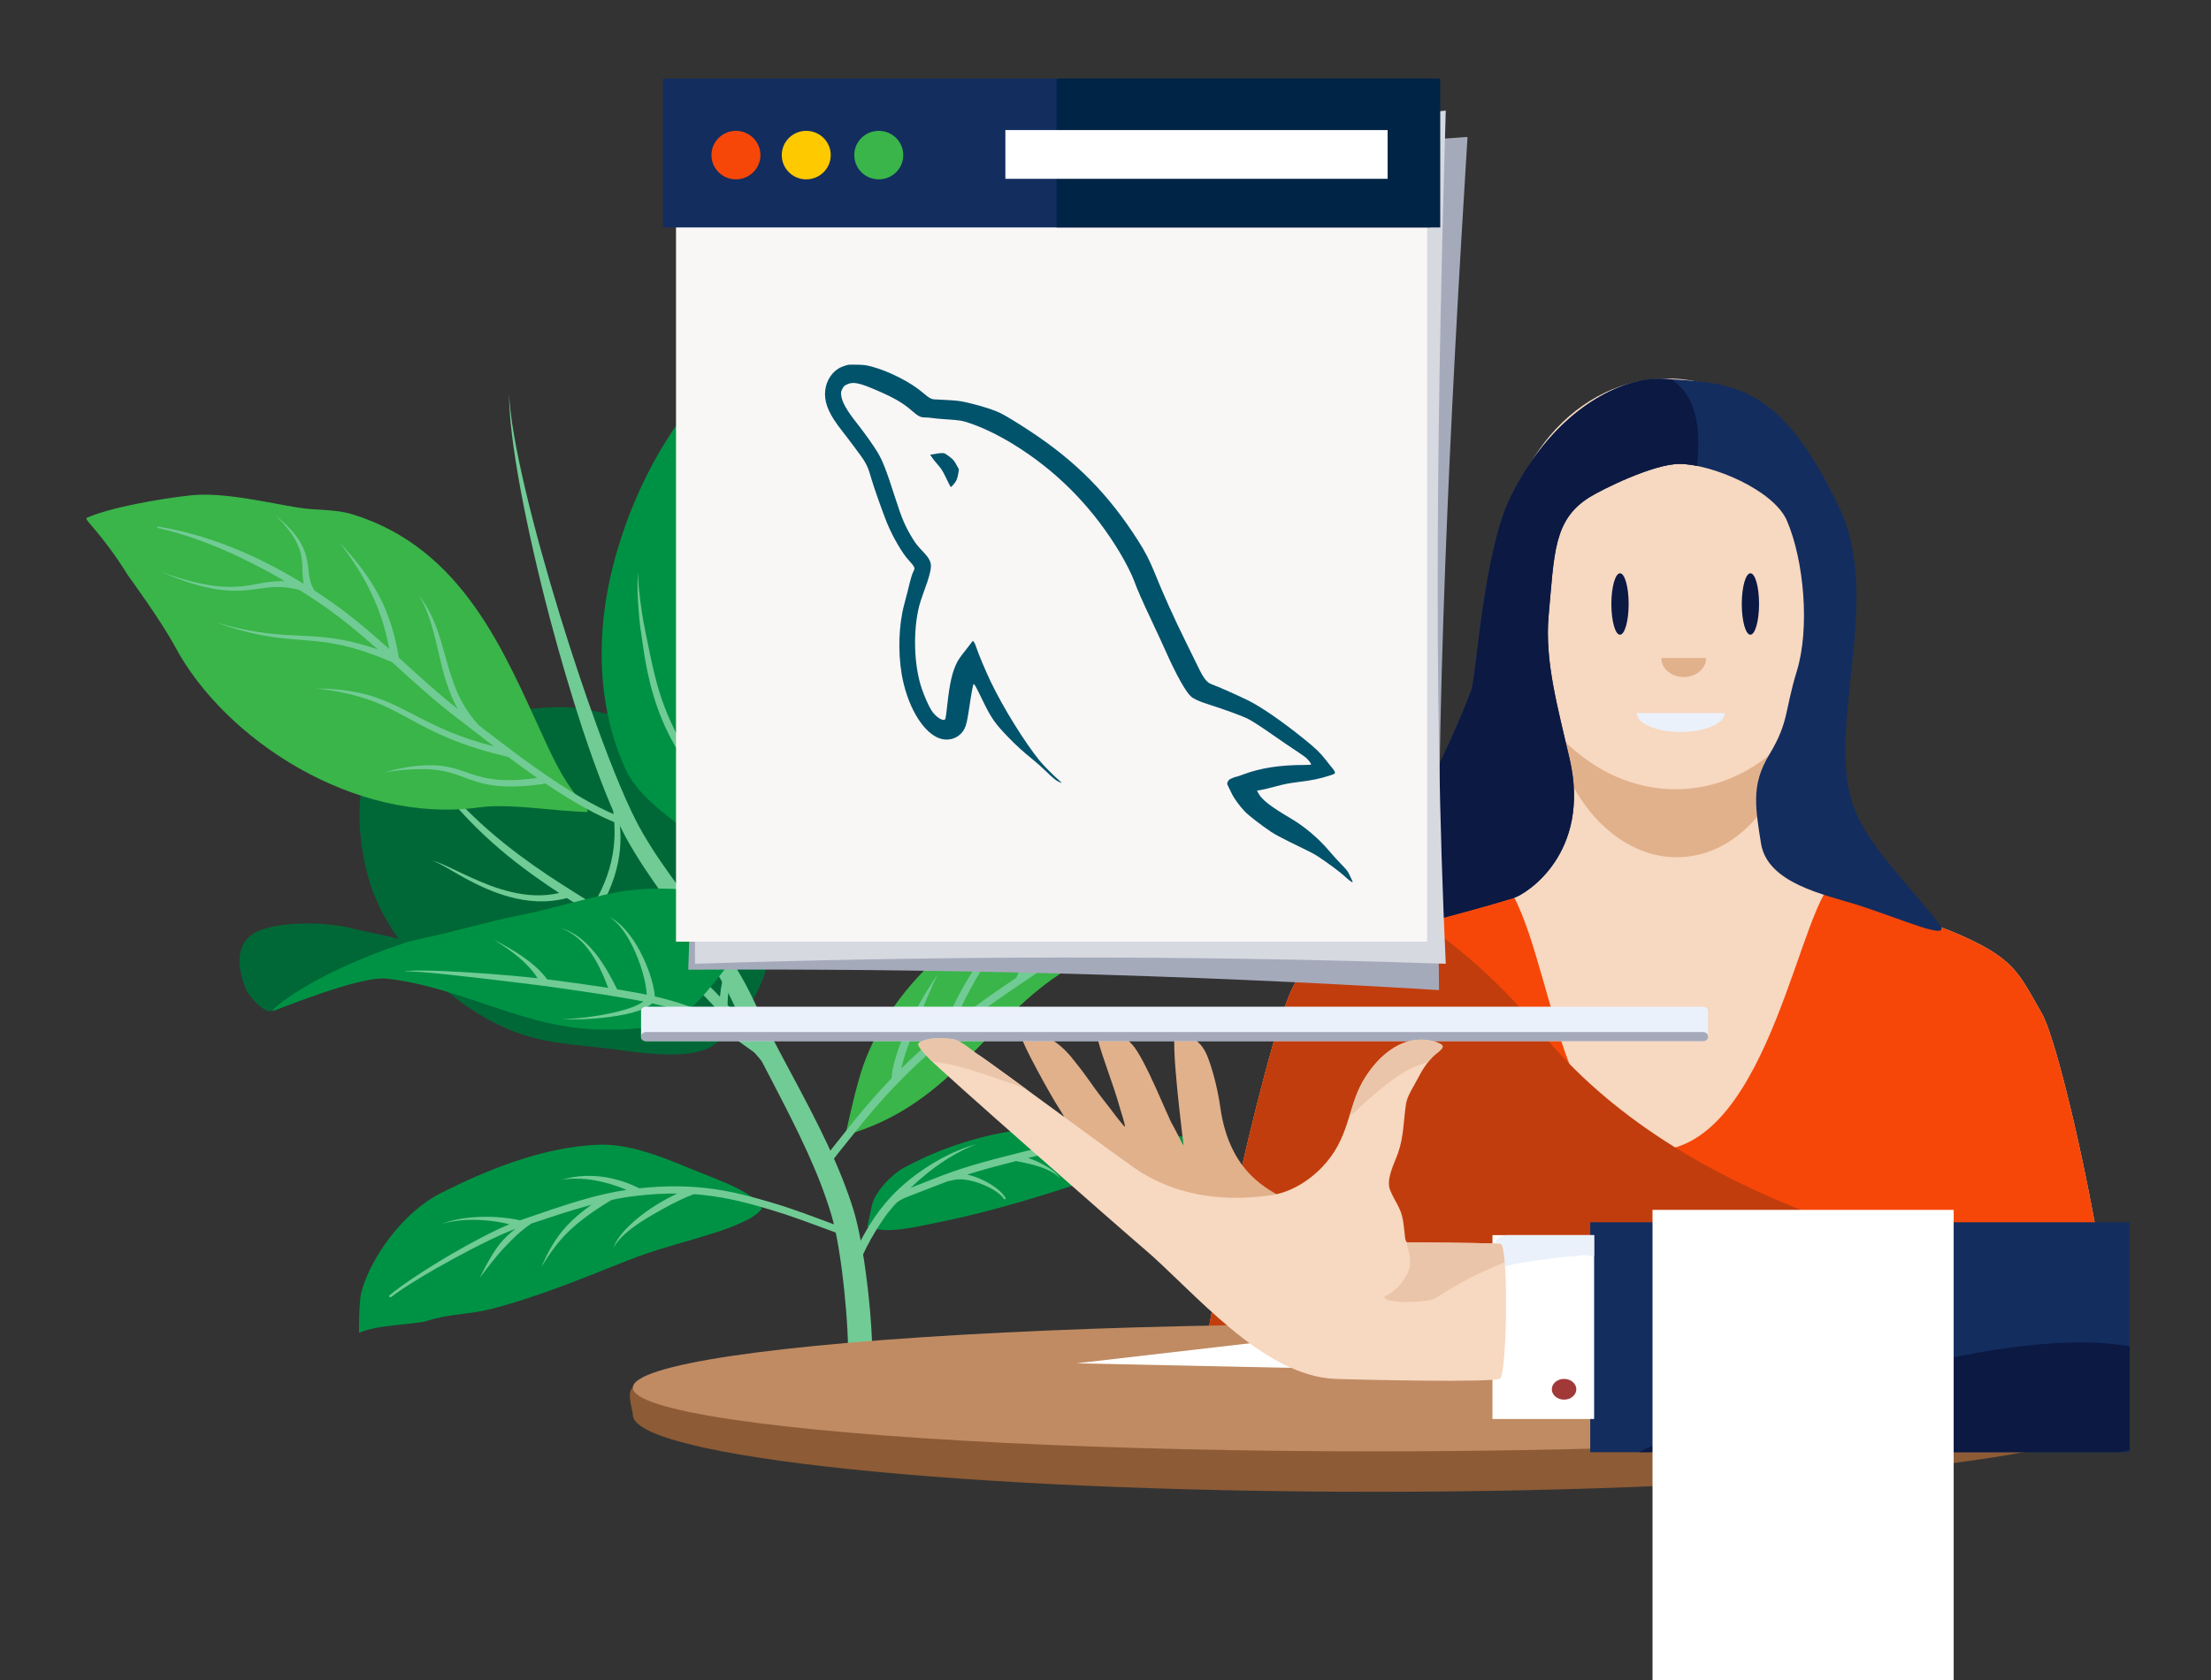 <?xml version="1.0" encoding="UTF-8"?>
<svg width="1e3" height="760" version="1.1" viewBox="0 0 1e3 760" xmlns="http://www.w3.org/2000/svg">
 <rect x="0" y="0" width="1e3" height="760" fill="#333333" stroke="none"/>
 <defs>
  <clipPath id="_clip1-0">
   <path d="m4e3 534.3s2.78 66.12 2.78 76.2c0 32.59-15.7 40.79-41.09 53.48-6.62 3.313-64.98 26.15-74.83 31.15-38.2 19.37-33.73 12.78-44.64 34.58-17.38 34.77-73.3 266.9-66.93 286 3.81 11.43 491 50.62 506.4 35.17 20.56-20.56-9.74-255.2-21.29-282.1-11.95-27.89-12.77-37.55-48.48-57.43-7.92-4.41-74.39-34.01-88.62-48.24-26.57-26.57 13.31-105.1-10.76-123.1-5.23-3.924-37.27 20.11-43.92 19.37-12.01-1.334-68.61-39.38-68.61-25.08z"/>
  </clipPath>
  <clipPath id="_clip2-6">
   <ellipse cx="4143" cy="331.9" rx="95.73" ry="136"/>
  </clipPath>
  <clipPath id="_clip3-2">
   <path d="m3984 391.2c-17.29 36.96-23.55 118.6-27.08 128.6-27.76 77.9-83.22 168.2-76.02 165.9 30.99-10.08 62.13-17.29 95.03-27.82 7.2-2.305 44.46-28.04 34.55-90.76-5.42-34.22-11.87-65.16-8.46-95.57 4.63-41.29 4.92-63.25 25.74-77.39 7.19-4.881 36.4-20.7 51.01-20.14 17.97 0.687 52.12 19.04 58.82 39.73 8.71 26.86 10.34 71.82 2.09 99.52-7.82 26.25-5.56 33.51-17.19 54.48-5.84 10.54-8.16 19.29-8.57 29.78-0.32 8.159 0.51 17.37 1.75 29.29 2.73 26.33 34.22 34.89 51.72 42.08 24.02 9.87 53.44 27.02 46.27 14.83-16.12-27.37-39.83-54.51-46.27-83.26-11.61-51.81 21.65-134 0-193.8-30.17-83.35-55.8-85.23-95.73-89.26-21.99-2.22-60.71 16.27-87.66 73.91z"/>
  </clipPath>
  <clipPath id="_clip4-6">
   <ellipse cx="4110" cy="917" rx="430.6" ry="72.84"/>
  </clipPath>
  <clipPath id="_clip5-1">
   <path d="m3943 631.4-183.1-6.803-108.4 36.36 247.8 15.38z"/>
  </clipPath>
  <clipPath id="_clip6-5">
   <rect x="4169" y="422.2" width="107.6" height="73.75"/>
  </clipPath>
  <clipPath id="_clip7-4">
   <rect x="4144" y="433.9" width="14.95" height="26.42"/>
  </clipPath>
  <clipPath id="_clip8">
   <path d="m3981 363.6c-0.13-0.839 1.03-1.192 1.98-1.599 1.74-0.751 5.92-0.543 7.63-0.201 1.99 0.399 5.07 3.684 6.62 4.843 4.51 3.38 40.71 35.37 45.05 38.47 10.54 7.529 22.51 9.43 35.41 7.279 3.6-0.599 8.95-2.921 13.95-9.005 7.6-9.252 7.05-19.09 11.18-27.74 3.34-7.017 10.08-15.56 18.88-13.36 0.79 0.197 2.7 0.889 3.05 1.597 0.41 0.817-1.45 2.322-1.89 2.76-2.04 2.043-3.64 5.016-4.79 7.697-1.14 2.666-2.97 5.619-3.34 8.569-0.68 5.388-0.6 10.56-2.18 15.83-0.97 3.238-3.34 8.419-2.18 11.91 1.25 3.742 3.03 5.769 3.58 10.09 0.62 4.798 0.35 6.999 1.37 6.96 0.49-0.019 18.45 0.03 25.31 0.436 2.24 0.133 1.92 40.7-0.05 43.66-0.98 1.471-40.15 0.376-45.17 0.146-20.24-0.93-39.25-28.95-52.72-42.41-5.39-5.383-56.21-58.11-58.8-61.57-0.52-0.695-2.74-3.364-2.89-4.357z"/>
  </clipPath>
 </defs>
 <g clip-rule="evenodd" fill-rule="evenodd" stroke-linejoin="round" stroke-miterlimit="2">
  <g transform="matrix(.807 -.024 .028 .683 -2542.4 52.312)">
   <g transform="rotate(-.999 2884 265.1)">
    <path d="m4e3 534.3s2.78 66.12 2.78 76.2c0 32.59-15.7 40.79-41.09 53.48-6.62 3.313-64.98 26.15-74.83 31.15-38.2 19.37-33.73 12.78-44.64 34.58-17.38 34.77-73.3 266.9-66.93 286 3.81 11.43 491 50.62 506.4 35.17 20.56-20.56-9.74-255.2-21.29-282.1-11.95-27.89-12.77-37.55-48.48-57.43-7.92-4.41-74.39-34.01-88.62-48.24-26.57-26.57 13.31-105.1-10.76-123.1-5.23-3.924-37.27 20.11-43.92 19.37-12.01-1.334-68.61-39.38-68.61-25.08z" fill="#f7d8c0"/>
    <clipPath>
     <path d="m4e3 534.3s2.78 66.12 2.78 76.2c0 32.59-15.7 40.79-41.09 53.48-6.62 3.313-64.98 26.15-74.83 31.15-38.2 19.37-33.73 12.78-44.64 34.58-17.38 34.77-73.3 266.9-66.93 286 3.81 11.43 491 50.62 506.4 35.17 20.56-20.56-9.74-255.2-21.29-282.1-11.95-27.89-12.77-37.55-48.48-57.43-7.92-4.41-74.39-34.01-88.62-48.24-26.57-26.57 13.31-105.1-10.76-123.1-5.23-3.924-37.27 20.11-43.92 19.37-12.01-1.334-68.61-39.38-68.61-25.08z"/>
    </clipPath>
    <g clip-path="url(#_clip1-0)">
     <g transform="matrix(1 .017 -.021 1.196 8.259 -159.8)">
      <ellipse cx="4068" cy="530.4" rx="69.94" ry="92.88" fill="#e1b18c"/>
     </g>
     <g transform="rotate(.999 2884 265.1)">
      <path d="m3966 640.8c30.46 27.64 24.95 187.3 83.85 187 65.01-0.395 87.13-168.5 107.5-175.3 1.92-0.642 154.4 20.98 175.5 75.87 6.38 16.58-28.32 129.8-22.7 146.7 8.68 26.03-40.7 136.1-56.63 160-22.84 34.26-451.1 66.44-463.4 33.66-7.67-20.44-5.67-190.5-6.39-211.9-2.56-76.78-6.07-170.3 83.34-194.7 13.99-3.816 73.95-43.81 98.92-21.16z" fill="#f64708"/>
     </g>
     <g transform="matrix(1.062 .519 -.697 1.424 -3.6 -2641)">
      <path d="m4293 827.4c200.6 94.84 488-57.34 401.6 62.36-22 30.49-206.1 107.4-426.3 107.4s-386-72.63-371.6-107.4c29.56-71.3 230.9-140.6 396.4-62.36z" fill="#c23d0d"/>
     </g>
    </g>
   </g>
   <g transform="translate(-71.59,121.3)">
    <ellipse cx="4143" cy="331.9" rx="95.73" ry="136" fill="#f7d8c0"/>
    <clipPath>
     <ellipse cx="4143" cy="331.9" rx="95.73" ry="136"/>
    </clipPath>
    <g clip-path="url(#_clip2-6)">
     <g transform="matrix(.703 .025 -.03 .849 1092 -76.29)">
      <ellipse cx="4418" cy="368.2" rx="6.877" ry="23.93" fill="#0b1943"/>
     </g>
     <g transform="matrix(.703 .025 -.03 .849 1019 -78.84)">
      <ellipse cx="4418" cy="368.2" rx="6.877" ry="23.93" fill="#0b1943"/>
     </g>
     <g transform="rotate(2.013,2483,-7319)">
      <path d="m4430 320.5c-1.17 5.722-6.24 10.03-12.31 10.03-6.93 0-12.56-5.629-12.56-12.56h25.13z" fill="#e1b18c"/>
     </g>
     <g transform="matrix(-1.964 -.069 .035 -.999 12810 1040)">
      <path d="m4430 318h-25.13c0-6.934 5.63-12.56 12.56-12.56 6.94 0 12.57 5.629 12.57 12.56z" fill="#ebf1fb"/>
     </g>
    </g>
   </g>
   <path d="m3984 391.2c-17.29 36.96-23.55 118.6-27.08 128.6-27.76 77.9-83.22 168.2-76.02 165.9 30.99-10.08 62.13-17.29 95.03-27.82 7.2-2.305 44.46-28.04 34.55-90.76-5.42-34.22-11.87-65.16-8.46-95.57 4.63-41.29 4.92-63.25 25.74-77.39 7.19-4.881 36.4-20.7 51.01-20.14 17.97 0.687 52.12 19.04 58.82 39.73 8.71 26.86 10.34 71.82 2.09 99.52-7.82 26.25-5.56 33.51-17.19 54.48-5.84 10.54-8.16 19.29-8.57 29.78-0.32 8.159 0.51 17.37 1.75 29.29 2.73 26.33 34.22 34.89 51.72 42.08 24.02 9.87 53.44 27.02 46.27 14.83-16.12-27.37-39.83-54.51-46.27-83.26-11.61-51.81 21.65-134 0-193.8-30.17-83.35-55.8-85.23-95.73-89.26-21.99-2.22-60.71 16.27-87.66 73.91z" fill="#132d5f"/>
   <clipPath>
    <path d="m3984 391.2c-17.29 36.96-23.55 118.6-27.08 128.6-27.76 77.9-83.22 168.2-76.02 165.9 30.99-10.08 62.13-17.29 95.03-27.82 7.2-2.305 44.46-28.04 34.55-90.76-5.42-34.22-11.87-65.16-8.46-95.57 4.63-41.29 4.92-63.25 25.74-77.39 7.19-4.881 36.4-20.7 51.01-20.14 17.97 0.687 52.12 19.04 58.82 39.73 8.71 26.86 10.34 71.82 2.09 99.52-7.82 26.25-5.56 33.51-17.19 54.48-5.84 10.54-8.16 19.29-8.57 29.78-0.32 8.159 0.51 17.37 1.75 29.29 2.73 26.33 34.22 34.89 51.72 42.08 24.02 9.87 53.44 27.02 46.27 14.83-16.12-27.37-39.83-54.51-46.27-83.26-11.61-51.81 21.65-134 0-193.8-30.17-83.35-55.8-85.23-95.73-89.26-21.99-2.22-60.71 16.27-87.66 73.91z"/>
   </clipPath>
   <g clip-path="url(#_clip3-2)">
    <g transform="rotate(2.013,2725,-2852)">
     <path d="m4155 260c-104.9 2.075-196 348.1-202.9 390.5-38.71 237.2 240-61.01 233.1-69.9-66.63-85.99 89.59-323-30.24-320.6z" fill="#0b1943"/>
    </g>
   </g>
  </g>
  <g transform="matrix(3.417,-1.129,1.334,2.893,-6801.6,2348.5)">
   <path d="m2047 114.3c-0.07 0.337-0.31-1.231-0.47-0.922-0.87 1.742-0.08 4.742-0.62 6.719-2.59 9.484-7.16 19.46-16.72 23.28-3.43 1.37-9.24-2.277-12.03-3.906-3.59-2.094-7.16-3.56-10.16-6.564-6.39-6.384-9.96-17.96-8.91-26.88 0.9-7.622 3.97-15.07 9.22-20.31 0.41-0.414 3.23 0.104 3.59 0.156 3.54 0.506 6.69 1.161 10.01 2.344 3.67 1.31 8.35 1.814 11.56 4.219 1.59 1.191 3.24 2.135 4.84 3.282 5.71 4.073 7.83 11.64 8.91 18.13 0.28 1.694-0.47 3.055-0.47 4.531" fill="#006837"/>
   <g transform="translate(2.291,2.186)">
    <path d="m2017 113.7c-1.2-2.021-2.37-4.092-3.44-6.311-1.54-3.188-2.9-6.675-3.97-10.73-0.6-2.289-1.09-4.761-1.47-7.463-0.02-0.065 0.03-0.127 0.09-0.138 0.07-0.011 0.13 0.033 0.14 0.098 0.52 2.661 1.15 5.083 1.85 7.329 1.23 3.95 2.7 7.331 4.31 10.43 1.34 2.59 2.77 4.985 4.25 7.337 0.52 0.841 1.06 1.677 1.59 2.514 2.48-2.198 4.12-4.486 5.24-6.647 0.53-1.01 0.94-1.993 1.27-2.925 0.16-0.447 0.31-0.881 0.44-1.302 0.24-0.794 0.43-1.537 0.59-2.221 0.2-0.869 0.36-1.63 0.48-2.27-0.03 0.654-0.05 1.435-0.14 2.326-0.08 0.711-0.19 1.485-0.37 2.312-0.1 0.443-0.21 0.898-0.35 1.366-0.3 0.981-0.69 2.011-1.2 3.071-1.12 2.315-2.83 4.763-5.42 7.136 2.7 4.245 5.43 8.597 7.83 13.96 0.43 0.97 0.82 2.044 1.25 3.415 1.26-2.635 3.04-4.877 4.78-7.023 0.85-1.045 1.69-2.069 2.45-3.104 0.52-0.713 1.01-1.43 1.44-2.168 0.6-1.011 1.08-2.056 1.39-3.183 0.31-1.081 0.46-2.228 0.4-3.484 0.19 1.265 0.16 2.443-0.04 3.566-0.22 1.194-0.64 2.319-1.18 3.406-0.4 0.789-0.87 1.556-1.38 2.311-0.73 1.077-1.55 2.129-2.39 3.201-1.88 2.404-3.84 4.897-5.03 7.943 0.73 2.511 1.62 5.941 3.02 11.09 0.11 0.399-0.13 0.811-0.53 0.918-0.4 0.108-0.81-0.13-0.92-0.53-1.38-5.213-2.26-8.664-2.98-11.18-0.51-1.792-0.94-3.103-1.41-4.242-0.61 0.114-1.7 0.134-3.1-0.04-3.03-0.377-7.61-1.617-11.99-4.541-1.08-0.721-2.15-1.543-3.17-2.483-0.95-0.878-1.87-1.855-2.73-2.947-1.53-1.95-2.86-4.254-3.9-6.955 1.18 2.614 2.64 4.805 4.25 6.663 0.89 1.028 1.82 1.951 2.79 2.781 1.02 0.885 2.08 1.664 3.15 2.344 4.31 2.744 8.77 3.883 11.71 4.197 1.14 0.121 2.03 0.125 2.59 0.046-2.89-6.47-6.3-11.46-9.47-16.68l-0.1-0.16c-2.57-0.168-4.74-1.272-6.56-2.762-1.47-1.204-2.71-2.644-3.73-4.011-1.47-1.979-2.48-3.781-3.22-4.338 0.79 0.49 1.99 2.164 3.6 4.04 1.07 1.261 2.33 2.617 3.81 3.729 1.57 1.182 3.38 2.095 5.48 2.308z" fill="#71cb95"/>
   </g>
   <path d="m2037 175s1.56-2.558 1.71-2.783c1.07-1.61 3.75-3.22 5.63-3.594 10.87-2.175 21.06 0.469 30.31 6.25 1.83 1.144 3.97 2.438 5.94 3.282 0.27 0.114 2.03 0.359 2.03 0.938 0 0.152-1.51-0.15-1.56-0.157-1.06-0.151-2.21-0.156-3.28-0.156-3.68 0-7.28-0.156-10.94-0.156-7.43 0-14.36-0.042-21.72-1.094-2.53-0.361-6.18-0.589-8.12-2.53z" fill="#009244"/>
   <g transform="translate(2.291,2.186)">
    <path d="m2038 171.7c-0.44 0.313-0.87 0.634-1.26 0.961-0.94 0.757-1.67 1.406-2.29 1.995-1.29 1.216-2.1 2.178-3.19 3.308-0.19 0.199-0.51 0.207-0.71 0.016-0.2-0.19-0.21-0.507-0.01-0.707 0.92-0.978 1.64-1.834 2.62-2.827 0.75-0.754 1.65-1.586 2.9-2.61 1.23-0.985 2.67-1.945 4.27-2.75 0.99-0.498 2.03-0.934 3.11-1.306 1.33-0.461 2.7-0.818 4.07-1.047 1.41-0.237 2.81-0.331 4.16-0.261-1.34 0.068-2.7 0.313-4.08 0.68-1.3 0.35-2.6 0.821-3.86 1.368-0.67 0.291-1.33 0.607-1.97 0.939 0.79-0.048 1.83-0.103 3.25-0.202 1.69-0.116 3.27-0.134 4.8-0.092 2.44 0.068 4.74 0.29 7.14 0.477 0.81 0.069 1.72 0.186 2.69 0.362 1.26 0.23 2.6 0.547 3.94 0.933 0.87 0.252 1.73 0.535 2.55 0.843 1.38 0.51 2.64 1.086 3.68 1.673 0.06 0.029 0.08 0.101 0.05 0.159-0.03 0.059-0.1 0.082-0.16 0.053-0.91-0.4-1.98-0.761-3.12-1.101-1.03-0.304-2.12-0.581-3.21-0.831-1.33-0.302-2.66-0.558-3.9-0.748-0.93-0.143-1.82-0.255-2.6-0.309l-0.02-1e-3c0.72 0.726 1.25 1.361 1.63 1.939 0.6 0.895 0.86 1.625 0.97 2.296-0.21-0.625-0.57-1.285-1.28-2.047-0.63-0.673-1.53-1.408-2.83-2.266-0.02-0.014-0.03-0.028-0.05-0.044-1.83-0.143-3.63-0.28-5.51-0.333-0.27-8e-3 -0.54-0.014-0.82-0.018 0.49 0.359 0.96 0.803 1.38 1.295 1.01 1.189 1.73 2.617 1.77 3.619 0 0.062-0.04 0.118-0.1 0.123-0.07 6e-3 -0.12-0.041-0.13-0.103-0.13-0.933-0.94-2.2-1.99-3.219-0.95-0.928-2.11-1.652-3.14-1.624-0.09-2e-3 -0.17-0.026-0.24-0.068-0.47 0.016-0.95 0.039-1.43 0.071-3.09 0.199-4.33 0.184-5.16 0.373-0.62 0.139-0.99 0.408-1.81 0.972-0.03 0.025-0.07 0.045-0.11 0.059z" fill="#71cb95"/>
   </g>
   <g transform="translate(1.347 -.624)">
    <path d="m2038 162.2s3-4.923 5.03-7.713c7.47-10.27 20.56-16.56 33.29-16.56 6.47 0 12.67 1.417 17.19 5.938 0.42 0.424 2.97 2.57 2.97 3.282 0 4e-3 -1.98-8e-3 -2.04 0-1.2 0.15-2.38 0.852-3.59 1.094-6.13 1.226-12.49-0.119-18.6 1.406-11.6 2.9-20.32 13.29-34.25 12.56z" fill="#3ab549"/>
    <g transform="translate(.945 2.81)">
     <path d="m2065 145.7c0.75-0.75 1.52-1.993 3.14-3.496 0.45-0.423 0.97-0.865 1.57-1.311 0.81-0.591 1.75-1.188 2.88-1.804 0.9-0.489 1.9-0.973 3.03-1.47 0.01-5e-3 0.03-1e-3 0.03 9e-3 0.01 0.01 0 0.022-0.01 0.027-1.04 0.651-1.95 1.28-2.77 1.878-1.01 0.74-1.85 1.438-2.57 2.083-0.35 0.309-0.67 0.605-0.97 0.887-0.34 0.321-0.66 0.623-0.94 0.912-0.65 0.659-1.16 1.247-1.58 1.754l0.15-0.045c1.22-0.35 2.43-0.679 3.64-1.002 1.32-0.34 3.63-0.849 6.09-1.233 2.13-0.333 4.37-0.569 6.17-0.583 0.09-3e-3 0.16 0.063 0.16 0.146 0 0.084-0.06 0.155-0.14 0.158-1.45 0.103-3.16 0.385-4.86 0.714-2.84 0.547-5.66 1.248-7.17 1.703-1.91 0.544-3.83 1.119-5.76 1.721-2.85 0.889-5.71 1.846-8.51 2.923-3.12 1.203-6.18 2.546-9.08 4.091-1.62 0.86-3.22 1.786-4.79 2.758-1.57 0.974-3.11 1.994-4.61 3.043-0.9 0.628-1.82 1.234-2.72 1.864-0.39 0.267-0.77 0.538-1.14 0.817 0 3e-3 -0.5 0.25-0.73 0.46 0.06 0.11 0.08 0.24 0.04 0.367-0.08 0.265-0.36 0.416-0.62 0.338-0.27-0.079-0.39-0.249-0.43-0.428-0.04-0.146-0.03-0.35 0.11-0.568 0.23-0.373 1.02-0.967 1.03-0.973 0.38-0.287 0.77-0.566 1.16-0.84 0.9-0.634 1.81-1.243 2.71-1.875 1.52-1.063 3.07-2.099 4.66-3.087 1.05-0.659 2.12-1.297 3.2-1.908 0.35-0.792 0.92-1.738 1.65-2.746 0.59-0.828 1.29-1.704 2.03-2.572 0.26-0.296 0.52-0.591 0.79-0.879 0.62-0.678 1.28-1.332 1.92-1.95 1.81-1.744 3.52-3.18 4.41-3.863-0.6 0.596-1.6 1.691-2.75 3.024-0.56 0.647-1.15 1.348-1.75 2.074-0.39 0.459-0.77 0.93-1.15 1.396-0.59 0.705-1.17 1.406-1.71 2.093-0.7 0.892-1.33 1.752-1.81 2.531v-4e-3c2.28-1.216 4.66-2.314 7.09-3.312 0.83-1.474 3.13-3.964 5.79-6.265 0.65-0.562 1.32-1.115 2-1.63 0.46-0.352 0.93-0.685 1.39-0.997 0.63-0.417 1.24-0.794 1.84-1.122 0.69-0.377 1.34-0.679 1.94-0.917-0.65 0.395-1.33 0.911-2.07 1.491-0.63 0.496-1.29 1.04-1.96 1.612-0.51 0.431-1.03 0.872-1.54 1.324-0.77 0.675-1.53 1.366-2.25 2.055-1.42 1.368-2.67 2.709-3.5 3.794 0.94-0.367 1.89-0.719 2.84-1.059 2.13-0.76 4.28-1.459 6.43-2.108zm-31.53 17.05c-0.04 0.039-0.06 0.076-0.06 0.109-0.01 0.032 0.01 0.061 0.04 0.084 0.08 0.045 0.04-0.115 0.02-0.193z" fill="#71cb95"/>
    </g>
   </g>
   <path d="m1973 166.6s1.6-4.258 2.54-5.601c2.96-4.226 8.98-8.817 14.22-9.689 6.63-1.105 14.13-1.695 20.63 0.469 4.12 1.374 7.39 5.304 10.22 8.293 2.09 2.206 5.24 5.286 5.24 7.569 0 0.48-1.71 0.936-2.18 1.015-1.31 0.218-2.55 0.312-3.91 0.312-4.06 0-7.9-0.432-12.03-0.156-6 0.4-12.24 0.934-18.29 0.469-2.74-0.211-5.18-1.25-7.96-1.25-1.43 0-6.06-1.769-8.48-1.431z" fill="#009244"/>
   <g transform="translate(2.291,2.186)">
    <path d="m2009 157c-0.43-0.493-0.95-1.003-1.52-1.496-0.35-0.293-0.71-0.581-1.09-0.858-1.22-0.875-2.64-1.617-4.26-1.919 1 0.031 1.95 0.221 2.85 0.525 0.63 0.215 1.22 0.484 1.78 0.794 0.44 0.244 0.86 0.513 1.24 0.798 1.04 0.771 1.88 1.647 2.47 2.408 0.02 0.03 0.04 0.062 0.06 0.096 3.1 0.784 5.56 1.792 7.67 2.949 2.75 1.513 4.89 3.281 7.04 5.138 0.92 0.789 1.88 1.689 2.82 2.607 1.47 1.429 2.9 2.9 4.04 4.049 0.2 0.195 0.2 0.512 0 0.707-0.19 0.195-0.51 0.195-0.7 0-1.15-1.142-2.58-2.604-4.05-4.025-0.93-0.9-1.88-1.785-2.78-2.559-2.1-1.806-4.19-3.528-6.88-5-0.37-0.207-0.76-0.409-1.17-0.606-0.98 0.011-2.64 0.239-4.45 0.629-0.3 0.065-0.61 0.132-0.91 0.201-0.71 0.158-1.42 0.329-2.11 0.532-1.89 0.551-3.62 1.292-4.6 2.308 0.67-0.901 1.81-1.703 3.16-2.385 0.77-0.39 1.61-0.74 2.46-1.036 0.64-0.222 1.28-0.412 1.91-0.57 0.95-0.236 1.86-0.404 2.66-0.514-1.44-0.579-3.04-1.095-4.87-1.533-0.99-0.236-1.99-0.412-3.02-0.543-1.7 0.43-3.1 0.863-4.32 1.334-0.66 0.251-1.26 0.513-1.83 0.794-1.01 0.495-1.93 1.049-2.86 1.724-0.85 0.611-1.7 1.306-2.63 2.133 0.84-0.935 1.6-1.735 2.38-2.436 0.88-0.793 1.77-1.46 2.77-2.051 0.57-0.339 1.18-0.647 1.85-0.94 0.64-0.281 1.33-0.544 2.08-0.802-0.1-7e-3 -0.2-0.013-0.3-0.019-2.55-0.155-5.13-0.131-7.62-0.128-0.02 5e-3 -0.03 0.01-0.04 0.014-1.05 0.333-1.95 0.745-2.78 1.182-0.3 0.158-0.6 0.319-0.88 0.48-0.3 0.166-0.59 0.33-0.88 0.501-0.58 0.348-1.15 0.711-1.71 1.099-0.83 0.565-1.64 1.158-2.52 1.791 0.93-0.921 1.78-1.79 2.69-2.581 0.38-0.332 0.76-0.648 1.17-0.946 0.27-0.198 0.55-0.389 0.84-0.564 0.47-0.283 0.97-0.533 1.51-0.758 0.17-0.073 0.35-0.144 0.54-0.211-2.13 0.08-5.42 0.606-8.7 1.27-3.65 0.741-7.27 1.653-9.19 2.399-0.08 0.034-0.17-5e-3 -0.21-0.087-0.03-0.081 0.01-0.175 0.09-0.208 1.9-0.828 5.51-1.915 9.17-2.783 3.09-0.733 6.21-1.306 8.37-1.486-0.82-0.634-1.83-1.273-2.94-1.8-1.52-0.719-3.2-1.229-4.8-1.268 1.62-0.111 3.37 0.26 4.98 0.836 1.65 0.589 3.13 1.401 4.18 2.171 2.84-0.02 5.84-0.117 8.79 0.044 1.71 0.093 3.41 0.275 5.05 0.599z" fill="#71cb95"/>
   </g>
   <path d="m2040 113.3c0.53 0.571-1.26 0.586-1.52 0.522-0.99-0.249-1.47-1.068-1.87-1.875-1.51-3.011-3.13-6.428-3.13-9.845 0-9.94 3.88-20.03 9.38-28.28 8.33-12.49 20.23-22.64 34.69-26.25 4.09-1.023 8.66-0.964 12.5-2.5 1.48-0.591 3.07-0.312 4.53-0.938 0.75-0.321 2.19-1.093 2.19-1.093s-1.37 1.129-2.03 1.719c-0.39 0.348-0.83 0.765-1.27 1.223-1.06 1.105-2.13 2.447-2.64 3.621-2.16 5.048-3.56 10.01-5.15 15.31-0.92 3.064-3.55 5.123-5.63 7.501-2.85 3.264-5.37 6.98-8.59 9.845-1.33 1.178-3.76 2.51-4.69 3.906-4.04 6.06-7.49 12.6-11.1 18.91-1.25 2.2-4.54 6.526-7.18 7.188-3.07 0.766-5.13 0.625-8.13 0.625" fill="#009244"/>
   <g transform="translate(2.291,2.186)">
    <path d="m2067 69.92c2.3-2.805 4.59-5.918 6.81-9.505 0.84-1.358 1.79-2.602 2.8-3.778 1.19-1.377 2.47-2.665 3.76-3.945 1.27-1.26 2.56-2.51 3.79-3.848 0.99-1.067 2.34-2.261 3.74-3.39 2.49-2 5.13-3.81 6.04-4.5-0.87 0.736-3.39 2.702-5.78 4.811-1.33 1.174-2.62 2.388-3.55 3.476-1.2 1.383-2.45 2.688-3.7 3.986-1.25 1.295-2.49 2.585-3.65 3.961-0.97 1.153-1.89 2.364-2.7 3.689-1.64 2.668-3.32 5.078-5.01 7.296 0.32-0.166 0.66-0.332 1.01-0.501 1.05-0.51 2.21-1.069 3.42-1.794 0.7-0.416 1.4-0.886 2.12-1.434 0.87-0.672 1.75-1.456 2.61-2.415 0.74-0.828 1.47-1.77 2.16-2.879-0.57 1.19-1.19 2.224-1.85 3.13-0.78 1.072-1.62 1.963-2.47 2.717-0.7 0.618-1.41 1.139-2.12 1.597-1.21 0.786-2.39 1.374-3.45 1.915-1.45 0.74-2.68 1.359-3.41 2.282-0.06 0.071-0.13 0.123-0.21 0.153-1.94 2.352-3.88 4.493-5.81 6.522-1.97 2.072-3.92 4.027-5.81 5.973 1.58 0.027 3.16-0.504 4.66-1.246 1.06-0.521 2.08-1.141 3.04-1.785 1.72-1.156 3.24-2.358 4.37-3.102-1.06 0.853-2.44 2.217-4.06 3.521-0.93 0.744-1.92 1.469-2.98 2.064-1.87 1.054-3.9 1.69-5.94 1.479-2.63 2.725-5.15 5.467-7.47 8.523-1.22 1.608-2.39 3.302-3.48 5.127 1.17 0.424 2.42 0.069 3.72-0.58 0.83-0.418 1.67-0.964 2.53-1.531 0.56-0.367 1.12-0.745 1.69-1.103 0.73-0.465 1.47-0.898 2.2-1.255 0.82-0.396 1.62-0.688 2.4-0.82-0.74 0.235-1.48 0.637-2.22 1.123-0.68 0.437-1.35 0.944-2.03 1.464-0.53 0.407-1.06 0.818-1.6 1.215-0.86 0.633-1.72 1.222-2.57 1.683-1.54 0.84-3.06 1.226-4.51 0.729-0.04-0.017-0.08-0.039-0.12-0.066-0.53 0.912-1.03 1.856-1.52 2.839-0.54 1.078-1.11 2.115-1.74 3.246-0.02 0.119-0.08 0.228-0.17 0.306-1.13 2.019-2.43 4.366-4.07 7.775-1.41 2.953-3.07 6.704-5.06 11.73-0.11 0.257-0.4 0.383-0.65 0.281-0.26-0.102-0.38-0.393-0.28-0.649 2-5.055 3.67-8.826 5.09-11.79 1.65-3.438 2.97-5.796 4.1-7.826-1.08-4.244-1.25-8.14-0.98-11.67 0.2-2.552 0.62-4.914 1.11-7.072 0.38-1.655 0.8-3.187 1.15-4.603 0.25-0.96 0.85-2.938 1.47-4.71 0.45-1.262 0.91-2.417 1.27-3.029-0.31 0.633-0.69 1.814-1.05 3.097-0.51 1.797-0.99 3.791-1.18 4.757-0.29 1.427-0.62 2.976-0.94 4.639-0.42 2.138-0.81 4.466-0.96 6.981-0.2 3.156-0.05 6.604 0.82 10.33 0.41-0.755 0.8-1.485 1.18-2.234 1.68-3.364 3.57-6.291 5.62-8.977 0.53-0.701 1.08-1.386 1.63-2.058-0.57-3.316-0.35-8.43 0.52-13.47 0.19-1.111 0.42-2.219 0.67-3.301 0.27-1.117 0.57-2.205 0.9-3.245 0.29-0.887 0.59-1.736 0.92-2.536 0.55-1.371 1.16-2.59 1.8-3.603-0.54 1.059-1.03 2.323-1.47 3.724-0.25 0.815-0.49 1.673-0.71 2.566-0.27 1.046-0.51 2.136-0.72 3.249-0.22 1.078-0.41 2.176-0.58 3.277-0.68 4.529-0.91 9.103-0.48 12.32 2.97-3.485 6.19-6.66 9.51-10.05 0.32-0.657 0.61-1.286 0.88-1.885 0.16-0.377 0.32-0.741 0.47-1.094 0.59-1.386 1.02-2.608 1.3-3.723 0.46-1.832 0.57-3.351 0.63-4.695 0.05-1.193 0.07-2.25 0.25-3.256 0.25-1.36 0.81-2.624 1.62-3.758 0.76-1.065 1.74-2.011 2.87-2.833-1.04 0.906-1.91 1.924-2.57 3.03-0.68 1.133-1.13 2.356-1.28 3.658-0.13 0.987-0.09 2.016-0.1 3.18-0.02 1.396-0.09 2.979-0.54 4.888-0.27 1.166-0.67 2.46-1.32 3.887-0.1 0.215-0.21 0.432-0.32 0.651 0.13-0.139 0.27-0.278 0.4-0.418 1.95-2.04 3.92-4.193 5.88-6.563 0.01-0.029 0.03-0.057 0.05-0.083 0.07-0.084 0.14-0.165 0.21-0.244z" fill="#71cb95"/>
   </g>
   <path d="m1998 45.4c-3.95-0.989-10.15-1.966-13.11-1.596-0.44 0.054 0.93 2.756 1.7 9.662 0.01 0.135 1.39 7.414 1.64 11.9 0.81 14.61 11.1 32.04 26.41 35.32 3 0.643 6.49 2.7 9.22 4.063 0.19 0.094 2.92 1.453 2.97 1.407 0.35-0.349-0.37-2.461-0.47-2.969-0.6-2.969-0.63-5.872-0.63-8.908 0-13.43 0.82-29.46-10.15-39.07-1.7-1.483-3.9-2.1-5.79-3.281-3.34-2.091-7.81-5.532-11.79-6.529z" fill="#3ab549"/>
   <g transform="translate(2.291,2.186)">
    <path d="m2002 59.08c-0.33-0.501-0.69-1.019-1.07-1.55-0.5-0.699-1.03-1.421-1.6-2.154-0.79-1.025-1.63-2.074-2.54-3.109-0.78-0.88-1.6-1.751-2.46-2.596-1.27-1.243-2.63-2.43-4.08-3.488-0.05-0.032-0.06-0.096-0.03-0.143s0.09-0.06 0.14-0.028c1.61 1.008 3.12 2.155 4.53 3.389 1.45 1.279 2.79 2.642 4 4.012 1.05 1.19 2 2.385 2.84 3.53 0.88 1.188 1.65 2.323 2.3 3.342 0.1-0.49 0.24-0.953 0.41-1.418 0.42-1.203 0.98-2.421 0.97-4.283 0-1.264-0.26-2.816-0.99-4.855 0.92 2.002 1.32 3.553 1.43 4.836 0.14 1.576-0.16 2.741-0.46 3.814-0.31 1.084-0.64 2.06-0.47 3.315 0.2 0.329 0.38 0.638 0.55 0.924 1.29 2.179 2.38 4.386 3.36 6.613 0.55 1.247 1.07 2.501 1.58 3.76 0.38-1.685 0.61-3.26 0.75-4.747 0.09-0.954 0.13-1.87 0.14-2.758 0.03-1.625-0.05-3.148-0.22-4.615-0.17-1.589-0.44-3.104-0.74-4.595 0.44 1.465 0.85 2.955 1.16 4.532 0.28 1.474 0.49 3.016 0.56 4.669 0.04 0.91 0.03 1.852-0.03 2.833-0.12 1.929-0.44 4.004-0.98 6.273 1.26 3.187 2.51 6.396 4.05 9.598-0.08-1.003-0.07-1.989 0-2.965 0.12-1.741 0.4-3.446 0.71-5.143 0.2-1.126 0.41-2.247 0.58-3.374 0.14-0.937 0.25-1.874 0.31-2.825 0.05-0.939 0.06-1.884-0.03-2.852 0.19 0.96 0.3 1.908 0.33 2.855 0.04 0.967 0 1.926-0.08 2.884-0.1 1.144-0.26 2.282-0.42 3.423-0.23 1.68-0.48 3.363-0.55 5.079-0.08 1.919 0.06 3.878 0.66 5.915 0.01 0.037 0.02 0.074 0.02 0.111 1.66 3.353 3.65 7.382 5.84 11.08 1.84 3.115 3.82 5.992 5.84 8.009 0.2 0.196 0.2 0.512 0 0.708-0.2 0.195-0.51 0.195-0.71 0-2.07-2.069-4.1-5.015-5.99-8.207-0.14-0.236-0.28-0.473-0.42-0.711-0.08 0.032-0.18 0.041-0.27 0.021-5.51-1.185-7.14-2.858-8.75-4.477-0.86-0.864-1.71-1.702-3.21-2.458-0.85-0.433-1.91-0.844-3.3-1.225-0.69-0.19-1.46-0.382-2.32-0.558 0.88 0.066 1.67 0.149 2.38 0.263 1.47 0.236 2.6 0.567 3.51 0.954 1.63 0.694 2.56 1.568 3.49 2.454 1.52 1.436 3.04 2.943 7.86 3.959-0.78-1.381-1.53-2.786-2.24-4.164-4.79-3.559-7.07-6.493-8.96-9.091-1.1-1.51-2.07-2.897-3.34-4.234-0.5-0.529-1.05-1.052-1.67-1.574-0.55-0.463-1.16-0.925-1.84-1.392-0.78-0.531-1.65-1.071-2.66-1.614 1.07 0.433 2 0.868 2.83 1.325 0.75 0.408 1.4 0.829 2 1.262 0.68 0.493 1.27 1.002 1.81 1.526 1.35 1.307 2.37 2.702 3.52 4.217 1.67 2.196 3.61 4.661 7.26 7.539-0.99-1.965-1.9-3.823-2.7-5.419-1.77-3.528-3.15-7.067-4.55-10.58l-0.02-0.041c-0.03-0.021-0.06-0.046-0.08-0.075-1.89-2.111-3.48-3.505-4.92-4.54-2.43-1.738-4.48-2.457-6.89-3.847-1.8-1.034-3.78-2.441-6.29-4.869 2.63 2.252 4.69 3.505 6.52 4.442 2.51 1.283 4.59 1.959 7.1 3.63 1.1 0.733 2.29 1.66 3.62 2.916-0.4-0.955-0.8-1.906-1.22-2.855-0.96-2.19-2.02-4.363-3.29-6.508-0.37-0.632-0.82-1.375-1.34-2.199-1.69-1.383-3.07-1.683-4.56-1.999-1.48-0.315-3.06-0.636-5.09-1.932-1.49-0.949-3.23-2.425-5.35-4.811 2.24 2.227 4.05 3.574 5.57 4.428 2.03 1.134 3.56 1.37 5 1.6 1.07 0.17 2.09 0.344 3.2 0.843z" fill="#71cb95"/>
   </g>
   <path d="m2040 45.86c-2.43 6.096-5.19 19.13-7.22 32.28-0.86 5.64-1.59 11.3-2.11 16.44-0.69 6.934-0.99 12.93-0.78 16.66 0.39 6.512 2 13.05 2.92 19.58 0.39 2.748 0.65 5.495 0.64 8.239-0.04 7.498 0.66 15.38 0.62 23.1-0.02 3.28-0.17 6.532-0.58 9.716-0.32 2.525-1.29 6.548-2.48 10.62-1.11 3.811-2.4 7.663-3.54 10.38-0.32 0.765 0.05 1.643 0.81 1.96 0.77 0.317 1.65-0.047 1.96-0.812 1.15-2.806 2.46-6.785 3.57-10.72 1.2-4.248 2.16-8.446 2.48-11.08 0.39-3.297 0.52-6.664 0.5-10.06-0.03-7.731-0.81-15.6-0.85-23.11-0.01-2.863-0.31-5.727-0.75-8.589-0.99-6.462-2.68-12.92-3.16-19.37-0.28-3.662-0.06-9.543 0.45-16.36 0.38-5.128 0.94-10.78 1.6-16.42 1.56-13.18 3.74-26.28 5.92-32.46z" fill="#71cb95"/>
   <path d="m1995 119.8c-3.13-1.739-15.08-0.596-14.93-0.748 1.91-1.908 8.75-2.839 11.32-3.036 3.39-0.261 5.95-0.588 9.55-0.123 4.38 0.565 8.4 0.641 12.66 1.25 4.14 0.592 8.35 0.612 12.5 1.25 3.81 0.586 14.27 4.086 12.35 9.845-0.72 2.152-2.91 4.595-4.69 5.782-2.47 1.647-5.08 3.711-8.13 4.219-2.61 0.435-6.24-0.932-8.59-1.875-8.88-3.55-13.79-11.98-22.04-16.56z" fill="#009244"/>
   <path d="m1980 119s5.63-3.202 18.84-3.269c1.23-6e-3 -4.18-3.467-5.15-4.275-2.4-2.001-8.58-4.647-11.72-3.751-3.05 0.871-3.75 4.944-3.75 7.501 0 0.748 0.79 3.794 1.78 3.794z" fill="#006837"/>
   <g transform="translate(2.291,2.186)">
    <path d="m2010 124.3c-0.1-0.891-0.32-1.757-0.61-2.565-0.24-0.689-0.52-1.331-0.81-1.91-0.66-1.33-1.34-2.316-1.55-2.73 0.25 0.395 1 1.33 1.8 2.59 0.35 0.559 0.71 1.177 1.05 1.844 0.51 1.028 0.95 2.159 1.16 3.349 0.44 0.247 0.85 0.478 1.21 0.688 2.07 1.219 3.57 2.105 4.93 2.942 0.14 0.089 0.28 0.177 0.42 0.265 0.1-1.609 0.22-3.989-0.25-6.199-0.33-1.562-0.96-3.03-2.08-4.077 1.22 0.98 1.95 2.431 2.42 3.99 0.76 2.501 0.8 5.282 0.87 6.884 0.6 0.38 1.2 0.77 1.85 1.194 0.44 0.289 0.86 0.574 1.26 0.856 0.59-1.689 1.01-4.603 0.93-7.287-0.05-1.96-0.36-3.796-1.12-4.965 0.89 1.111 1.41 2.942 1.63 4.93 0.31 2.918-0.03 6.144-0.59 7.893 0 0.012 0 0.024-0.01 0.035 2.38 1.765 4.04 3.406 5.32 5.002 2.24 2.793 3.29 5.443 5.04 8.378 0.14 0.237 0.06 0.544-0.18 0.686-0.23 0.141-0.54 0.064-0.68-0.173-1.73-2.884-2.78-5.493-4.99-8.237-1.25-1.545-2.87-3.134-5.19-4.842-0.36 0.18-0.8 0.302-1.3 0.357-0.94 0.103-2.1 3e-3 -3.31-0.215-2.75-0.495-5.72-1.575-6.59-2.089 0.9 0.434 3.92 1.266 6.67 1.516 1.41 0.128 2.74 0.118 3.62-0.216-0.35-0.243-0.71-0.489-1.09-0.737-1.14-0.743-2.13-1.375-3.21-2.044-1.35-0.838-2.84-1.733-4.89-2.959-1.16-0.705-2.79-1.627-4.56-2.627-0.89-0.504-1.82-1.029-2.75-1.552-1.43-0.8-2.86-1.591-4.16-2.296-2.49-1.359-4.49-2.392-5.05-2.479-0.02-2e-3 -0.03-0.014-0.02-0.028 0-0.015 0.01-0.025 0.02-0.023 0.32 0.022 1.09 0.283 2.16 0.717 1.29 0.523 3 1.285 4.83 2.157 1.66 0.792 3.43 1.668 5.07 2.521 0.97 0.501 1.89 0.996 2.73 1.456z" fill="#71cb95"/>
   </g>
  </g>
  <g transform="matrix(.808 0 0 .492 -2715.6 168.69)">
   <g transform="matrix(.965 0 0 .973 164.5 65.64)">
    <path d="m4110 891.6c217.1 0 401.1-35.35 430.6 0 2.8 3.35 0 21.97 0 25.45 0 40.2-192.9 72.84-430.6 72.84s-430.6-32.64-430.6-72.84c0-4.118-3.89-21.52 0-25.45 34.07-34.46 217.3 0 430.6 0z" fill="#8d5b35"/>
   </g>
   <g transform="matrix(.965 0 0 .804 164.5 195.8)">
    <ellipse cx="4110" cy="917" rx="430.6" ry="72.84" fill="#c08b63"/>
    <clipPath>
     <ellipse cx="4110" cy="917" rx="430.6" ry="72.84"/>
    </clipPath>
    <g clip-path="url(#_clip4-6)">
     <g transform="matrix(1.547,0,0,1.052,-1712,193.8)">
      <path d="m3943 631.4-183.1-6.803-108.4 36.36 247.8 15.38z" fill="#fff"/>
      <clipPath>
       <path d="m3943 631.4-183.1-6.803-108.4 36.36 247.8 15.38z"/>
      </clipPath>
      <g clip-path="url(#_clip5-1)">
       <g transform="matrix(1.251,0,0,1.349,-1407,-561.6)">
        <ellipse cx="4273" cy="935.1" rx="282.8" ry="31.58" fill="#e3e3e3"/>
       </g>
      </g>
     </g>
    </g>
   </g>
  </g>
  <g transform="matrix(1.649,0,0,1.395,-5847.7,-332.4)">
   <g transform="matrix(1.375,0,0,1.011,-1750,207.8)">
    <rect x="4169" y="422.2" width="107.6" height="73.75" fill="#132d5f"/>
    <clipPath>
     <rect x="4169" y="422.2" width="107.6" height="73.75"/>
    </clipPath>
    <g clip-path="url(#_clip6-5)">
     <g transform="matrix(.431 0 0 .535 2371 82.72)">
      <path d="m4176 783.8c-2.05 1.651 4.2-3.219 6.51-4.48 6.22-3.394 12.09-7.186 18.17-10.9 14.99-9.161 32.94-15.46 49.31-21.8 44.54-17.24 104.7-41.23 152.6-39.97 19.95 0.525 53.46 8.171 57.1 32.7 3.38 22.83-30.31 29.88-46.2 33.74-19.44 4.729-39.04 11.34-59.17 12.46-16.69 0.926-33.69-4.729-50.35-5.709-21.27-1.252-42.54 0.336-63.84-1.039-17.43-1.124-38.33-1.503-55.03 3.634-1.4 0.433-12.97 0.11-12.97 1.038" fill="#0b1943"/>
     </g>
    </g>
   </g>
   <g transform="matrix(1.718,0,0,1.155,-3613,-63.53)">
    <rect x="4431" y="601" width="48.08" height="132" fill="#fff"/>
   </g>
   <g transform="matrix(1.865,0,0,2.257,-3773,-340.5)">
    <rect x="4144" y="433.9" width="14.95" height="26.42" fill="#fff"/>
    <clipPath>
     <rect x="4144" y="433.9" width="14.95" height="26.42"/>
    </clipPath>
    <g clip-path="url(#_clip7-4)">
     <g transform="matrix(.29 0 0 .24 2950 280.1)">
      <path d="m4118 662.1c-0.49 0.999 1.87-1.252 2.93-1.604 2.25-0.75 4.51-1.554 6.81-2.129 7.33-1.832 15-2.818 22.36-4.046 3.47-0.578 7.16-0.628 10.65-1.064 0.95-0.12 3.04-0.929 4.04-0.426 1.81 0.903 8.58 0.943 10.65 0.426 2.17-0.542 4.08-2.191 6.39-2.769 8.58-2.145 18.02-5.235 27.04-7.239 5.05-1.122 9.85-3.008 14.48-5.323 2.35-1.178 5.86-1.776 4.9-5.111-0.54-1.862-3.2-1.816-4.69-2.129-6.57-1.383-12.68-1.523-19.37-1.916-18.16-1.069-33.8 3.771-51.32 7.665-6.16 1.368-12.45 2.798-18.74 3.407-3.88 0.376-8.43 0.313-12.14 1.703-5.43 2.04-5.07 11.6-5.74 15.97-0.38 2.422 0 5.962 1.7 5.962" fill="#ebf1fb"/>
     </g>
    </g>
   </g>
   <g transform="translate(-182.8,213.1)">
    <circle cx="4158" cy="475.7" r="3.361" fill="#a13939"/>
   </g>
   <g transform="translate(-182.9,213.5)">
    <path d="m4030 402.2c-2.23-2.64-7.74-11.66-7.91-12.11-0.68-1.795-1.15-3.478-2.1-5.151-2.83-4.941-10.71-22.35-10.3-22.71 6.77-5.903 13.79 6.206 14.78 7.637 2.52 3.635 4.61 7.581 7.06 11.25 1.34 2.011 2.62 3.954 3.91 6.009 0.2 0.326 2.15 3.145 2.19 3.052 0.23-0.455-1.14-5.045-1.52-6.772-1.33-5.977-6.29-21.04-6.01-22.7 0.23-1.421 2.34-2.419 3.62-2.098 2.31 0.576 4.5 3.042 5.91 4.864 3.56 4.568 9.94 23.96 11 25.88 0.39 0.698 3.1 7.16 3.1 6.874 0-0.731-4-36.29-1.99-37.1 1.06-0.421 2.24 1.467 3.16 1.774 2.95 0.983 4.51 3.829 5.43 6.581 1.6 4.794 2.89 11.4 3.48 16.38 2.6 21.84 13.73 26.62 17 29.39 1.05 0.891 1.25 2.349 0.69 3.83-2.6 6.93-11.55 6.913-17.45 6.962-3.64 0.031-6.36-1.074-9.66-2.653-9.27-4.435-17.78-11.37-24.39-19.19z" fill="#e1b18c"/>
   </g>
   <g transform="matrix(9.92,0,0,1,-35209,212.3)">
    <path d="m3954 353.8c0-0.754-0.06-1.365-0.14-1.365h-29.22c-0.04 0-0.07 0.146-0.1 0.406s-0.04 0.612-0.04 0.98v8.403c0 0.355 0.01 0.695 0.04 0.945 0.02 0.251 0.06 0.392 0.09 0.392h29.24c0.07 0 0.13-0.599 0.13-1.338z" fill="#ebf1fb"/>
   </g>
   <g transform="matrix(9.92 0 0 .266 -35209 479.2)">
    <path d="m3954 357.6c0-2.834-0.06-5.131-0.14-5.131h-29.22c-0.04 0-0.07 0.549-0.1 1.526s-0.04 2.301-0.04 3.683v0.892c0 1.332 0.01 2.611 0.04 3.553 0.02 0.942 0.06 1.472 0.09 1.472h29.24c0.03 0 0.07-0.53 0.09-1.473 0.03-0.944 0.04-2.223 0.04-3.557z" fill="#a5aabb"/>
   </g>
   <g transform="translate(-182.9,213.5)">
    <path d="m3981 363.6c-0.13-0.839 1.03-1.192 1.98-1.599 1.74-0.751 5.92-0.543 7.63-0.201 1.99 0.399 5.07 3.684 6.62 4.843 4.51 3.38 40.71 35.37 45.05 38.47 10.54 7.529 22.51 9.43 35.41 7.279 3.6-0.599 8.95-2.921 13.95-9.005 7.6-9.252 7.05-19.09 11.18-27.74 3.34-7.017 10.08-15.56 18.88-13.36 0.79 0.197 2.7 0.889 3.05 1.597 0.41 0.817-1.45 2.322-1.89 2.76-2.04 2.043-3.64 5.016-4.79 7.697-1.14 2.666-2.97 5.619-3.34 8.569-0.68 5.388-0.6 10.56-2.18 15.83-0.97 3.238-3.34 8.419-2.18 11.91 1.25 3.742 3.03 5.769 3.58 10.09 0.62 4.798 0.35 6.999 1.37 6.96 0.49-0.019 18.45 0.03 25.31 0.436 2.24 0.133 1.92 40.7-0.05 43.66-0.98 1.471-40.15 0.376-45.17 0.146-20.24-0.93-39.25-28.95-52.72-42.41-5.39-5.383-56.21-58.11-58.8-61.57-0.52-0.695-2.74-3.364-2.89-4.357z" fill="#f7d8c0"/>
    <clipPath>
     <path d="m3981 363.6c-0.13-0.839 1.03-1.192 1.98-1.599 1.74-0.751 5.92-0.543 7.63-0.201 1.99 0.399 5.07 3.684 6.62 4.843 4.51 3.38 40.71 35.37 45.05 38.47 10.54 7.529 22.51 9.43 35.41 7.279 3.6-0.599 8.95-2.921 13.95-9.005 7.6-9.252 7.05-19.09 11.18-27.74 3.34-7.017 10.08-15.56 18.88-13.36 0.79 0.197 2.7 0.889 3.05 1.597 0.41 0.817-1.45 2.322-1.89 2.76-2.04 2.043-3.64 5.016-4.79 7.697-1.14 2.666-2.97 5.619-3.34 8.569-0.68 5.388-0.6 10.56-2.18 15.83-0.97 3.238-3.34 8.419-2.18 11.91 1.25 3.742 3.03 5.769 3.58 10.09 0.62 4.798 0.35 6.999 1.37 6.96 0.49-0.019 18.45 0.03 25.31 0.436 2.24 0.133 1.92 40.7-0.05 43.66-0.98 1.471-40.15 0.376-45.17 0.146-20.24-0.93-39.25-28.95-52.72-42.41-5.39-5.383-56.21-58.11-58.8-61.57-0.52-0.695-2.74-3.364-2.89-4.357z"/>
    </clipPath>
    <g clip-path="url(#_clip8)">
     <g transform="matrix(.541 0 0 .541 1911 77.98)" fill="#eac5a9">
      <path d="m4107 523.5c1.21-0.209-1.09 3.278-1.25 3.512-1.73 2.594-4.1 4.44-6.79 5.976-6.94 3.968-15.33 4.724-22.27 8.692-9.32 5.326-16.55 13.29-23.9 20.64-2.85 2.843-5.55 6.915-8.97 8.964-0.16 0.097-2.48 2.395-2.99 1.63-3.77-5.652 2.08-15.05 4.89-19.56 10.27-16.42 18.08-30.98 38.85-32.87 6.32-0.575 12.18 0.271 18.47 0.271 0.78 0 6.13 0.506 6.25 1.087 0.23 1.165-0.55 2.266-0.55 3.26"/>
      <path d="m3830 518c0.57 0.228 0.75-1.849 0.13-1.849-0.61 0-4.2 3.873-5.16 4.617-2.71 2.106-10.57 11.8-6.79 14.94 3.15 2.632 11.85 1.957 15.75 2.445 14.44 1.805 27.2 8.332 40.48 13.31 2.9 1.092 9.81 6.46 12.49 2.445 3.23-4.841-4.53-12.68-7.61-15.76-3.37-3.37-7.3-5.846-10.86-8.964-7.96-6.963-13.17-15.48-24.99-15.48-4.12 0-6.1 1.524-9.78 2.445-1.21 0.301-2.93-0.939-3.53 0.271"/>
     </g>
     <g transform="matrix(.541 0 0 .541 1909 78.74)">
      <path d="m4129 642.1c-14.76-6.946-51.28 0.491-51.36 1.615-0.37 4.794 3.09 10.25 1.02 17.38-3.64 12.53-12.88 16.36-12.66 16.8 2.17 4.352 23.04 2.885 25.89 0.684 26.22-20.26 39.09-21.38 40.57-25.84 0.96-2.852-1.84-9.861-3.46-10.63z" fill="#eac5a9"/>
     </g>
    </g>
   </g>
  </g>
  <g transform="matrix(.994 .027 -.031 .928 -3460.3 -141.53)">
   <path d="m4152 98.46c-115.2 12.91-228.4 6.919-341.6 0v415.9c109.2-3.787 222.4-4.351 341.6 0-5.95-138.1-3.71-276.9 0-415.9z" fill="#a5aabb"/>
  </g>
  <g transform="matrix(.994 0 0 .928 -3473.2 -41.334)">
   <path d="m4152 98.46c-115.2 12.91-228.4 6.919-341.6 0v415.9c109.2-3.787 222.4-4.351 341.6 0-5.95-138.1-3.71-276.9 0-415.9z" fill="#d7d9e1"/>
  </g>
  <rect x="305.75" y="39.924" width="339.72" height="386.06" fill="#f9f6f6" stroke-width=".961"/>
  <g transform="matrix(5.546,0,0,1.32,-21984,-320.48)">
   <rect x="4018" y="269.7" width="62.59" height="51.04" fill="#132d5f"/>
  </g>
  <g transform="matrix(2.772 0 0 1.32 -10660 -320.48)">
   <rect x="4018" y="269.7" width="62.59" height="51.04" fill="#002445"/>
  </g>
  <g transform="matrix(2.762 0 0 .432 -10643 -57.669)">
   <rect x="4018" y="269.7" width="62.59" height="51.04" fill="#fff"/>
  </g>
  <g transform="matrix(1.516 0 0 1.501 -5764.5 -282.42)">
   <circle cx="4022" cy="234.9" r="7.309" fill="#f64708"/>
  </g>
  <g transform="matrix(1.516 0 0 1.501 -5732.7 -282.42)">
   <circle cx="4022" cy="234.9" r="7.309" fill="#ffc900"/>
  </g>
  <g transform="matrix(1.516 0 0 1.501 -5699.9 -282.42)">
   <circle cx="4022" cy="234.9" r="7.309" fill="#3ab549"/>
  </g>
  <g transform="matrix(.024 0 0 -.024 372.68 399.35)" fill="#01536b">
   <path d="m460 9764c-57-11-150-47-191-73-155-99-251-284-250-481 1-202 91-398 315-684 144-183 372-490 414-556 63-101 98-184 136-325 37-138 222-663 300-855 113-275 296-588 418-716 43-44 85-98 93-118 15-36 15-39-15-99-17-34-44-119-60-187-29-122-53-214-110-430-101-380-118-887-45-1312 98-564 366-1042 664-1186 199-96 422-26 519 163 34 68 51 143 88 386 41 280 71 440 83 452 13 13 42-40 182-329 152-312 225-416 469-668 153-158 290-283 452-412 68-54 191-163 273-243 106-104 168-156 213-179 35-19 66-32 68-29 3 2-21 26-52 53-93 79-294 283-360 364-286 353-690 1005-921 1488-95 198-238 538-268 636-15 48-36 98-49 112l-22 26-18-27c-10-15-66-87-125-161-60-73-125-165-145-203-99-188-147-398-197-856-12-110-26-210-30-222-26-69-183 26-267 161-47 74-128 256-175 392-153 439-174 1092-52 1576 14 54 52 169 84 256 106 284 147 446 134 528-11 74-58 145-165 255-72 74-122 136-167 210-149 241-208 377-337 778-169 529-236 699-335 866-74 124-250 371-389 547-199 251-286 409-297 538-4 46 0 64 24 110 24 47 36 59 83 82 114 56 226 35 545-102 329-140 505-241 665-379 141-122 177-141 275-141 44 0 99-5 122-10s146-17 275-25c250-16 298-24 455-79 297-104 618-268 948-484 759-496 1387-1156 1865-1957 111-186 217-396 265-525 63-172 148-365 326-743 93-197 215-460 270-585 195-438 378-767 475-851 55-48 156-94 338-151 280-89 633-218 726-265 88-44 276-166 514-333 121-85 292-202 380-259 87-57 180-122 207-144 46-40 99-108 99-129 0-6-52-10-143-10-441 0-814-58-1124-174-67-25-127-46-133-46-23 0-124-40-143-57-11-10-25-31-32-47-11-26-10-35 16-85 16-31 44-90 64-131 43-91 150-238 248-339 76-78 321-267 497-384 58-39 202-117 320-174 426-207 476-233 565-291 157-102 417-294 490-363 69-66 139-119 156-119 5 0-2 21-15 48-14 26-37 74-51 107-20 47-52 87-148 185-67 69-165 176-217 239-199 238-472 471-732 623-379 223-546 352-611 474l-27 51 75 12c42 7 166 37 278 67 168 45 242 60 442 85 244 30 388 60 573 119 93 30 102 35 102 57 0 16-19 47-48 82-27 31-85 104-130 162-98 128-188 214-415 397-402 324-800 599-1042 718-212 104-559 258-696 308-84 30-151 118-252 331-34 72-131 269-215 438-228 460-442 934-602 1333-97 239-176 392-318 614-553 865-1157 1477-2017 2045-238 157-454 289-564 345-114 57-314 123-551 182-185 45-224 52-400 64-107 7-226 13-264 14-91 0-125 18-256 130-224 194-645 407-970 492-96 25-139 30-260 33-80 2-156 1-170-1z"/>
   <path d="m2160 8095c-8-2-48-8-87-15l-73-12 39-56c21-32 71-93 110-137 60-67 85-107 152-245 44-90 82-167 85-169 10-10 87 78 110 126 13 29 29 88 35 130l11 78-42 75c-53 96-60 105-151 173-69 52-80 57-125 56-27-1-56-3-64-4z"/>
  </g>
 </g>
</svg>
